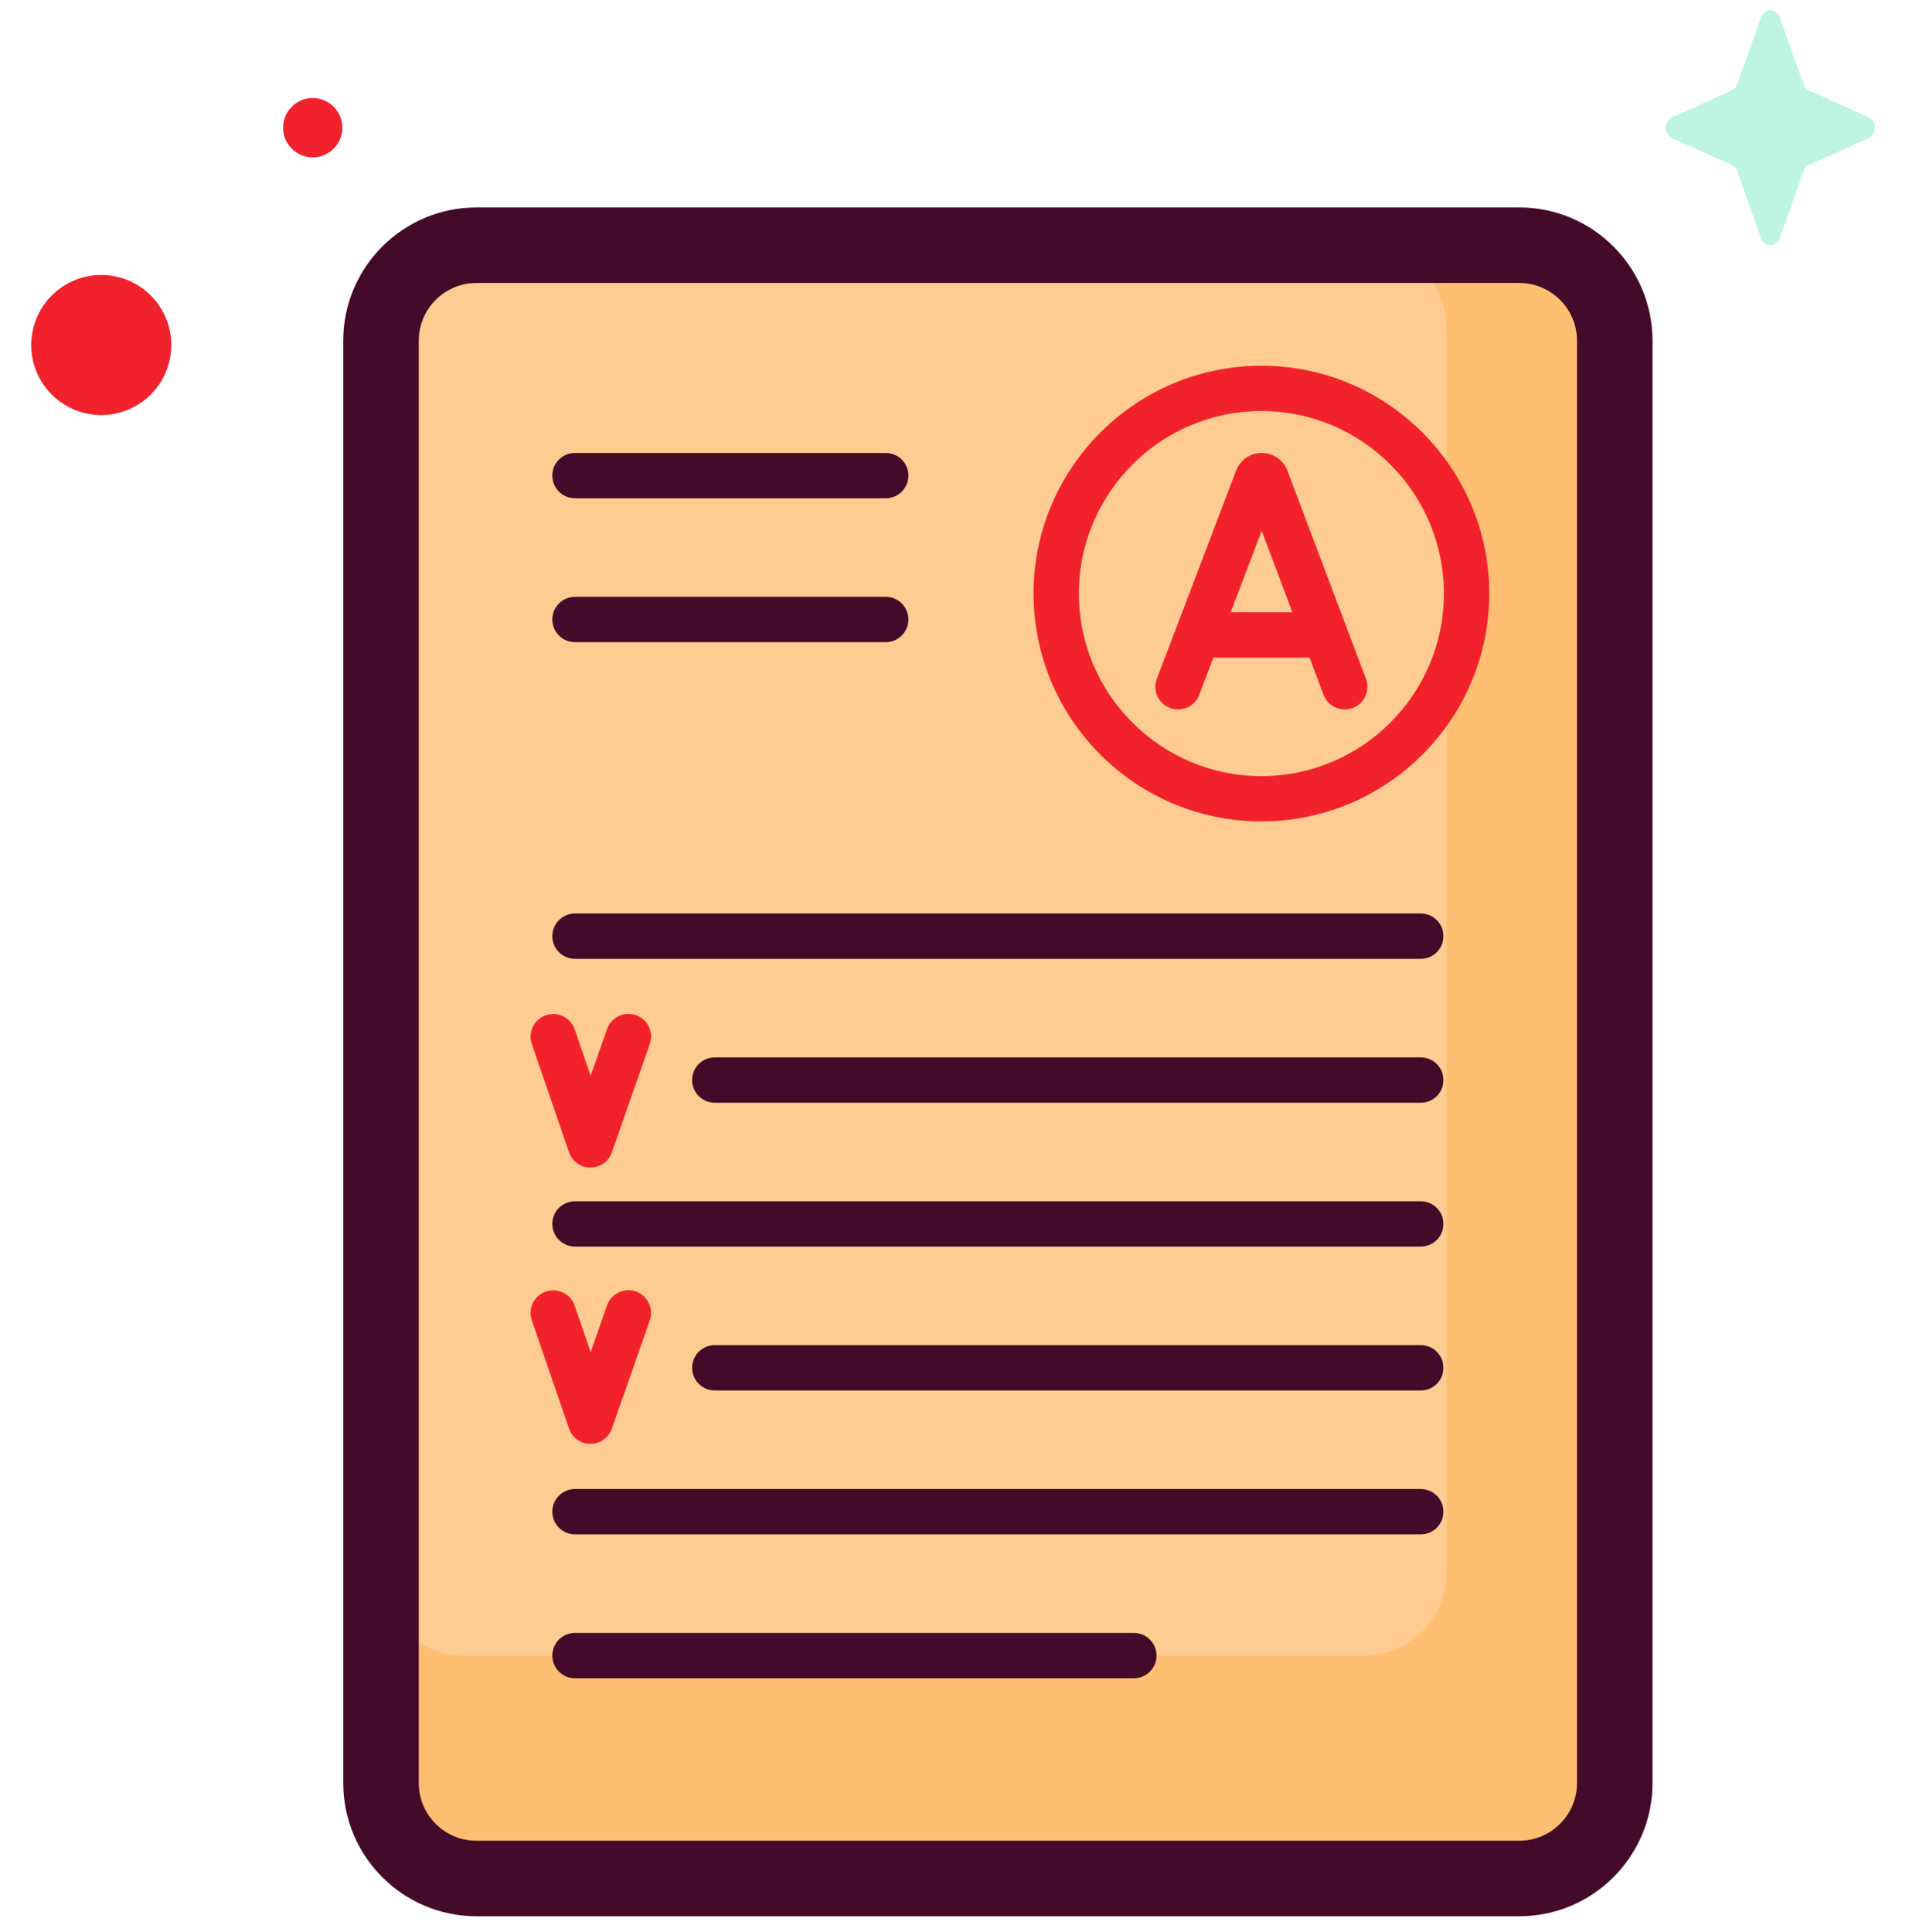 <svg width="73" height="74" viewBox="0 0 73 74" fill="none" xmlns="http://www.w3.org/2000/svg">
<g clip-path="url(#clip0_158_36598)">
<path d="M58.189 71.943H18.248C16.229 71.943 14.593 70.306 14.593 68.288V13.047C14.593 11.028 16.229 9.392 18.248 9.392H58.189C60.208 9.392 61.845 11.028 61.845 13.047V68.288C61.845 70.306 60.208 71.943 58.189 71.943Z" fill="#FECC90"/>
<path d="M58.19 9.392H52.24C53.983 9.392 55.397 10.805 55.397 12.548V60.25C55.397 61.994 53.983 63.407 52.24 63.407H17.75C16.006 63.407 14.593 61.994 14.593 60.25V68.288C14.593 70.307 16.229 71.943 18.248 71.943H58.19C60.208 71.943 61.845 70.307 61.845 68.288V13.047C61.845 11.028 60.209 9.392 58.19 9.392Z" fill="#FFBF73"/>
<path d="M48.312 31.459C43.5 31.459 39.585 27.545 39.585 22.733C39.585 17.922 43.5 14.007 48.312 14.007C53.123 14.007 57.038 17.922 57.038 22.733C57.038 27.545 53.123 31.459 48.312 31.459ZM48.312 15.742C44.457 15.742 41.321 18.878 41.321 22.733C41.321 26.588 44.457 29.724 48.312 29.724C52.166 29.724 55.302 26.588 55.302 22.733C55.302 18.878 52.166 15.742 48.312 15.742Z" fill="#f2222d"/>
<path d="M52.316 25.996L49.307 18.023C49.304 18.015 49.301 18.007 49.297 17.999C49.135 17.603 48.753 17.348 48.325 17.348C48.325 17.348 48.325 17.348 48.325 17.348C47.896 17.348 47.515 17.604 47.353 18.001C47.35 18.007 47.347 18.014 47.345 18.02L44.308 25.994C44.137 26.442 44.362 26.943 44.81 27.114C45.258 27.285 45.759 27.059 45.93 26.612L46.473 25.185H50.155L50.692 26.609C50.824 26.957 51.154 27.171 51.504 27.171C51.606 27.171 51.71 27.153 51.81 27.115C52.259 26.945 52.485 26.445 52.316 25.996ZM47.134 23.449L48.323 20.329L49.5 23.449H47.134Z" fill="#f2222d"/>
<path d="M22.614 44.716C22.613 44.716 22.612 44.716 22.611 44.716C22.242 44.715 21.914 44.48 21.794 44.131L20.369 39.986C20.213 39.533 20.454 39.039 20.908 38.883C21.361 38.728 21.855 38.969 22.01 39.422L22.622 41.202L23.25 39.412C23.408 38.96 23.903 38.721 24.356 38.88C24.808 39.039 25.046 39.534 24.887 39.986L23.433 44.136C23.311 44.483 22.983 44.716 22.614 44.716Z" fill="#f2222d"/>
<path d="M22.614 55.299C22.613 55.299 22.612 55.299 22.611 55.299C22.242 55.298 21.914 55.063 21.794 54.714L20.369 50.569C20.213 50.116 20.454 49.622 20.908 49.466C21.361 49.311 21.855 49.552 22.01 50.005L22.622 51.785L23.25 49.995C23.408 49.543 23.903 49.304 24.356 49.463C24.808 49.622 25.046 50.117 24.887 50.569L23.433 54.719C23.311 55.066 22.983 55.299 22.614 55.299Z" fill="#f2222d"/>
<path d="M58.19 7.945H18.248C15.435 7.945 13.146 10.234 13.146 13.047V68.288C13.146 71.101 15.435 73.39 18.248 73.39H58.19C61.003 73.39 63.291 71.101 63.291 68.288V13.047C63.291 10.234 61.003 7.945 58.19 7.945ZM60.399 68.288C60.399 69.506 59.408 70.497 58.19 70.497H18.248C17.03 70.497 16.039 69.506 16.039 68.288V13.047C16.039 11.829 17.03 10.838 18.248 10.838H58.19C59.408 10.838 60.399 11.829 60.399 13.047V68.288Z" fill="#440A29"/>
<path d="M43.427 62.539H22.021C21.542 62.539 21.154 62.928 21.154 63.407C21.154 63.886 21.542 64.275 22.021 64.275H43.427C43.906 64.275 44.295 63.886 44.295 63.407C44.295 62.928 43.906 62.539 43.427 62.539Z" fill="#440A29"/>
<path d="M22.021 19.083H33.924C34.403 19.083 34.792 18.695 34.792 18.215C34.792 17.736 34.403 17.348 33.924 17.348H22.021C21.542 17.348 21.154 17.736 21.154 18.215C21.154 18.695 21.542 19.083 22.021 19.083Z" fill="#440A29"/>
<path d="M22.021 24.594H33.924C34.403 24.594 34.792 24.205 34.792 23.726C34.792 23.247 34.403 22.858 33.924 22.858H22.021C21.542 22.858 21.154 23.247 21.154 23.726C21.154 24.205 21.542 24.594 22.021 24.594Z" fill="#440A29"/>
<path d="M54.416 57.028H22.021C21.542 57.028 21.154 57.417 21.154 57.896C21.154 58.375 21.542 58.764 22.021 58.764H54.416C54.896 58.764 55.284 58.375 55.284 57.896C55.284 57.417 54.896 57.028 54.416 57.028Z" fill="#440A29"/>
<path d="M54.417 51.518H27.376C26.897 51.518 26.508 51.906 26.508 52.385C26.508 52.864 26.897 53.253 27.376 53.253H54.417C54.896 53.253 55.284 52.864 55.284 52.385C55.284 51.906 54.896 51.518 54.417 51.518Z" fill="#440A29"/>
<path d="M54.416 46.007H22.021C21.542 46.007 21.154 46.395 21.154 46.875C21.154 47.354 21.542 47.742 22.021 47.742H54.416C54.896 47.742 55.284 47.354 55.284 46.875C55.284 46.395 54.896 46.007 54.416 46.007Z" fill="#440A29"/>
<path d="M54.417 40.497H27.376C26.897 40.497 26.508 40.886 26.508 41.365C26.508 41.844 26.897 42.233 27.376 42.233H54.417C54.896 42.233 55.284 41.844 55.284 41.365C55.284 40.886 54.896 40.497 54.417 40.497Z" fill="#440A29"/>
<path d="M54.416 34.986H22.021C21.542 34.986 21.154 35.375 21.154 35.854C21.154 36.333 21.542 36.722 22.021 36.722H54.416C54.896 36.722 55.284 36.333 55.284 35.854C55.284 35.375 54.896 34.986 54.416 34.986Z" fill="#440A29"/>
<path d="M6.488 13.833C6.831 12.392 5.939 10.946 4.498 10.604C3.057 10.262 1.611 11.153 1.269 12.594C0.926 14.036 1.817 15.482 3.259 15.824C4.7 16.166 6.146 15.275 6.488 13.833Z" fill="#f2222d"/>
<path d="M11.977 6.027C12.605 6.027 13.113 5.518 13.113 4.891C13.113 4.263 12.605 3.755 11.977 3.755C11.35 3.755 10.841 4.263 10.841 4.891C10.841 5.518 11.35 6.027 11.977 6.027Z" fill="#f2222d"/>
<path d="M68.162 0.661L69.073 3.223C69.112 3.333 69.189 3.42 69.287 3.464L71.563 4.49C71.885 4.634 71.885 5.147 71.563 5.292L69.287 6.317C69.189 6.361 69.112 6.448 69.073 6.558L68.162 9.12C68.033 9.482 67.578 9.482 67.449 9.12L66.538 6.558C66.499 6.448 66.422 6.361 66.324 6.317L64.048 5.292C63.726 5.147 63.726 4.634 64.048 4.49L66.324 3.464C66.422 3.42 66.499 3.333 66.538 3.223L67.449 0.661C67.578 0.299 68.033 0.299 68.162 0.661Z" fill="#BDF4E3"/>
</g>
<defs>
<clipPath id="clip0_158_36598">
<rect width="73" height="73" fill="white" transform="translate(0 0.39)"/>
</clipPath>
</defs>
</svg>
